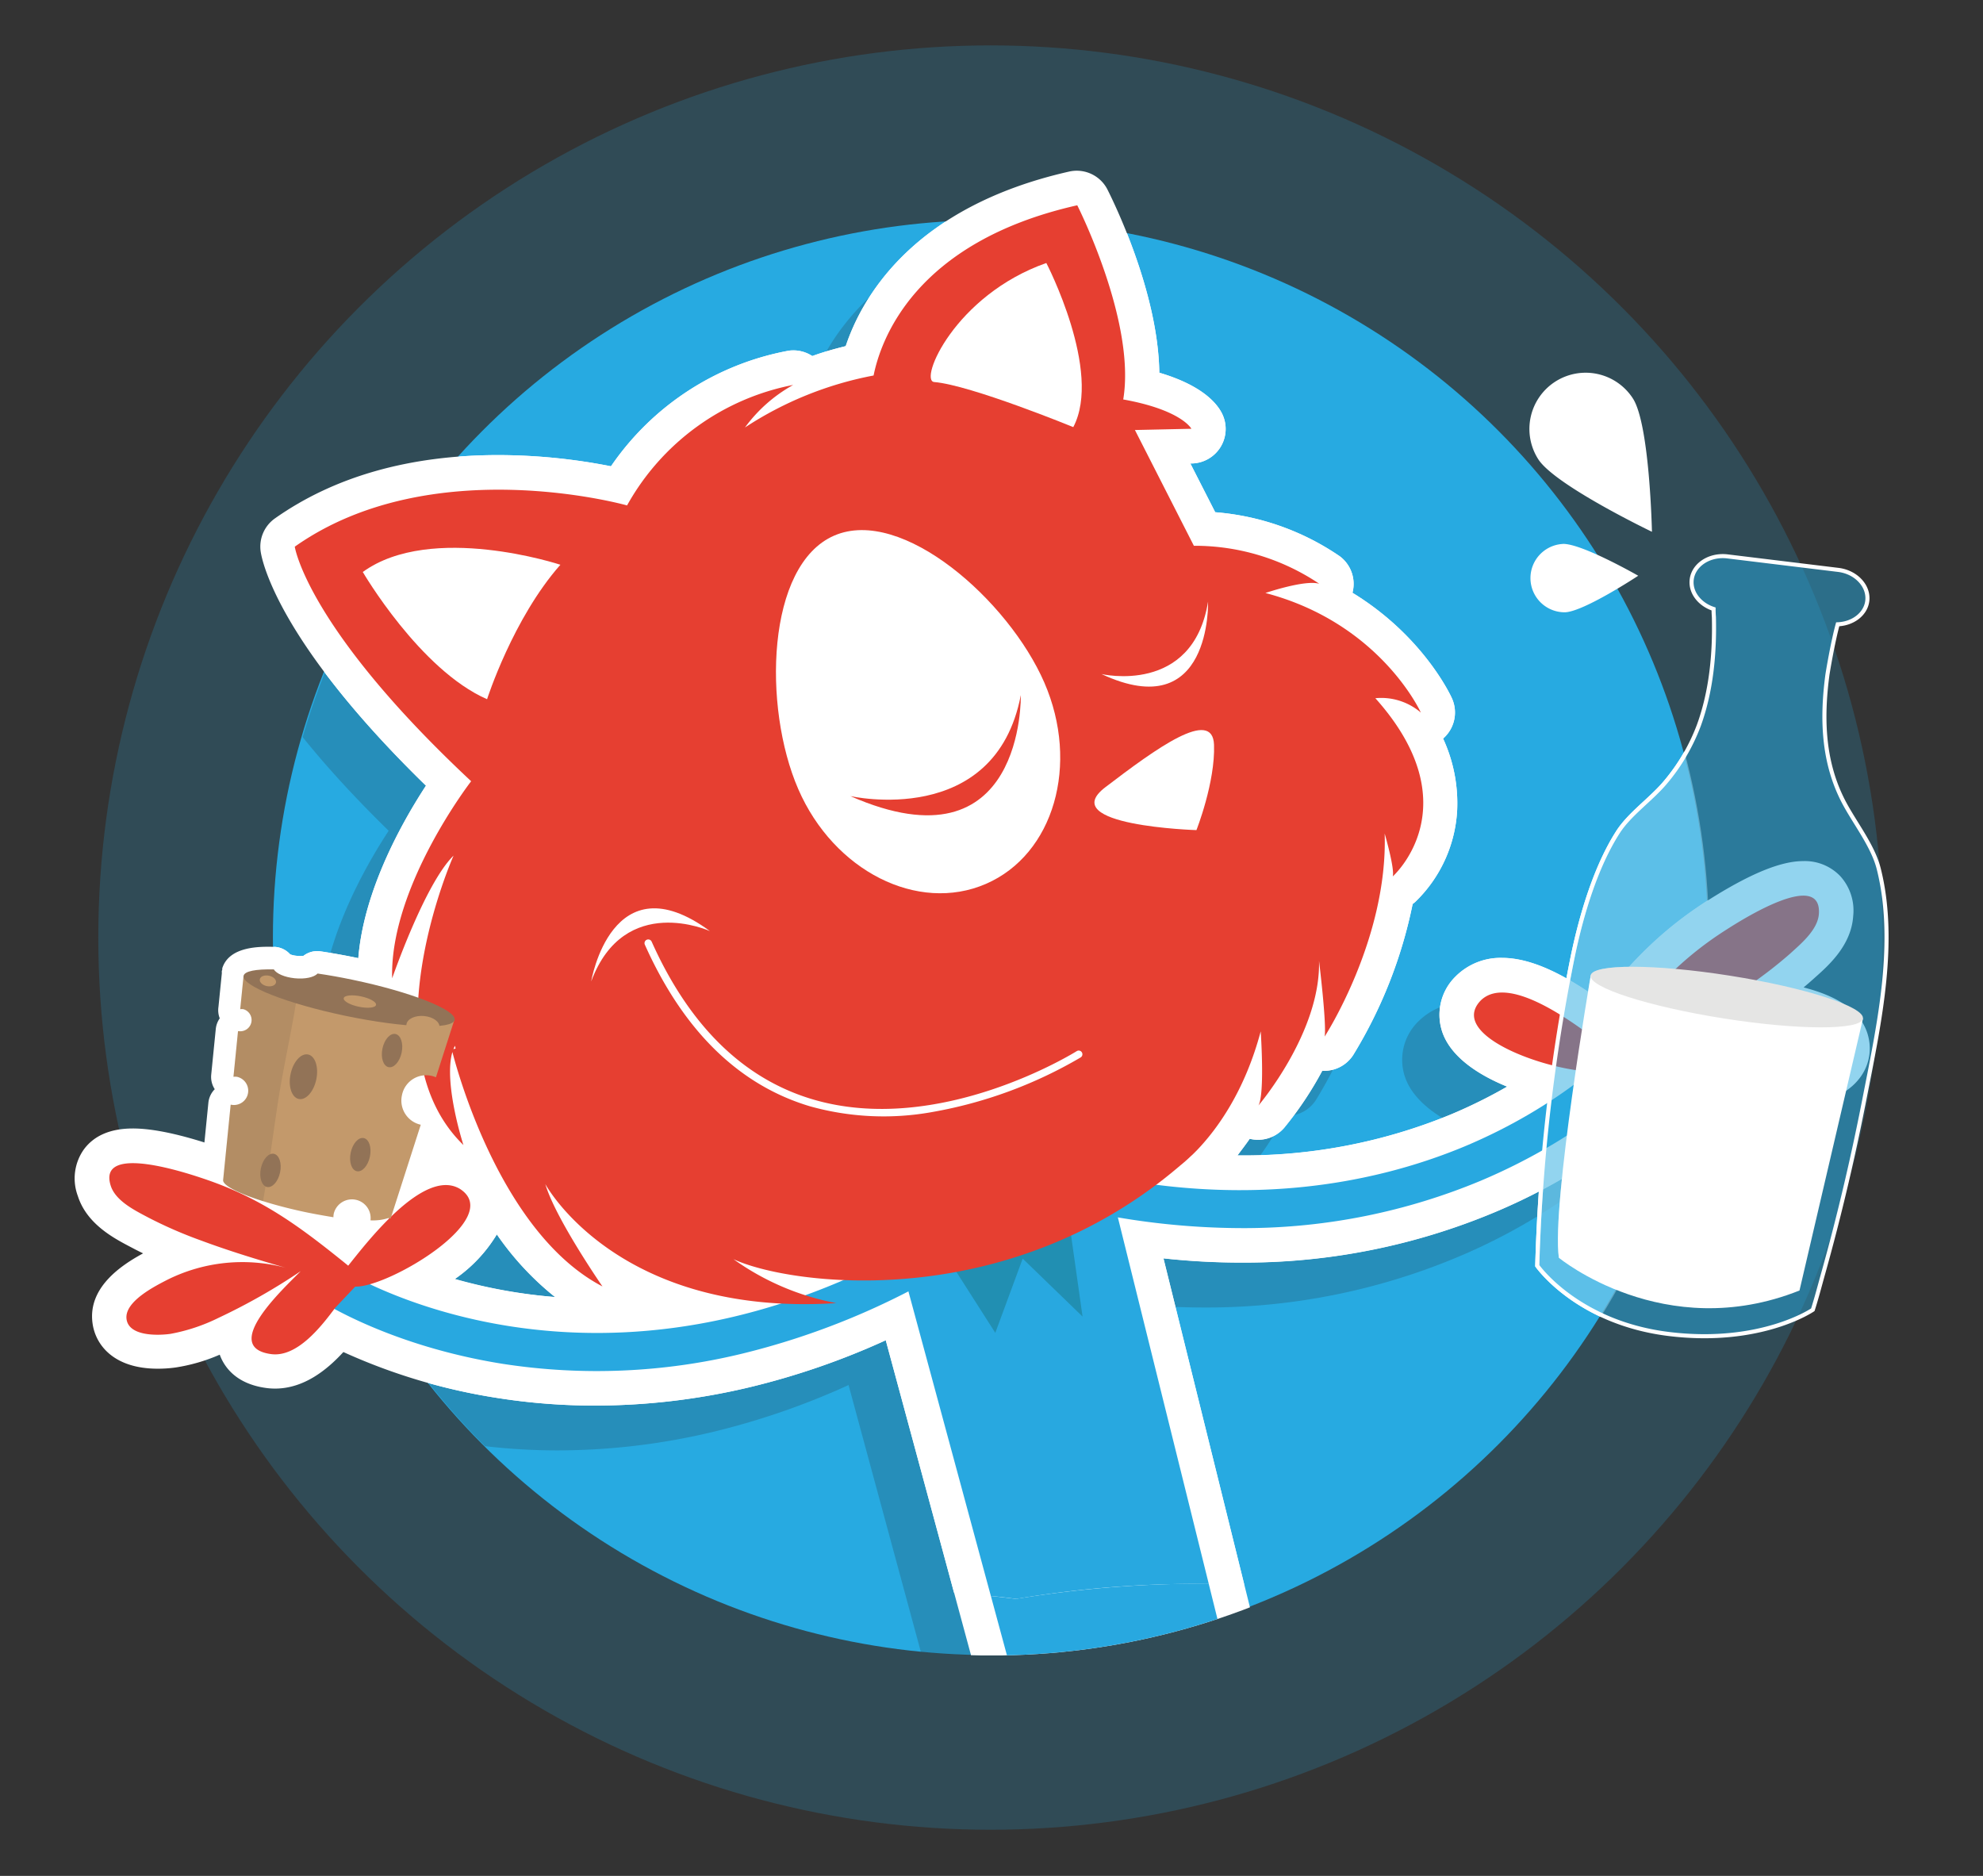 <svg xmlns="http://www.w3.org/2000/svg" xmlns:xlink="http://www.w3.org/1999/xlink" viewBox="0 0 370 350"><rect x="0" y="0" width="370" height="350" fill="#333333" stroke="none"/><defs><style>.cls-1,.cls-13{fill:none}.cls-2{isolation:isolate}.cls-17,.cls-3,.cls-4{fill:#27aae1}.cls-3,.cls-6{opacity:.2}.cls-5{clip-path:url(#clip-path)}.cls-15,.cls-6{fill:#231f20;mix-blend-mode:multiply}.cls-12,.cls-7{fill:#fff}.cls-8{fill:#28a8e0}.cls-9{fill:#e63f31}.cls-10{fill:#218fb2}.cls-11{fill:#e5e5e4}.cls-12,.cls-17{opacity:.5}.cls-13{stroke:#fff;stroke-width:.76px}.cls-14{fill:#c3996b}.cls-15{opacity:.1}.cls-16{fill:#927357}</style><clipPath id="clip-path"><circle cx="185" cy="175" r="133.88" class="cls-1"/></clipPath></defs><title>smaArtboard 1 copy 31</title><g class="cls-2"><g id="Layer_1" data-name="Layer 1"><circle cx="184.8" cy="174.93" r="166.46" class="cls-3"/><circle cx="184.8" cy="174.93" r="133.88" class="cls-4"/><g class="cls-5"><path d="M17.2,241l.46.24c.69.37,1.38.72,2.07,1.05-4,2.17-10.33,6.32-9.44,13,.54,4.12,4,8.52,12.17,8.52a24,24,0,0,0,3.29-.22,33,33,0,0,0,8.31-2.48c.74,2.06,2.83,5.41,8.61,6.21a12.15,12.15,0,0,0,1.71.12c5.35,0,9.66-3.45,12.75-6.82a110,110,0,0,0,28.74,8.57,116.8,116.8,0,0,0,18.25,1.42h0a125,125,0,0,0,28.79-3.42,139.56,139.56,0,0,0,25.42-8.77L172,308.88h54.45l-16.3-65.72a135.76,135.76,0,0,0,14.31.79h1.2a120.94,120.94,0,0,0,46.15-9.34,110,110,0,0,0,25.85-15.2c3.06,2,6.88,3.93,11,3.93h0a12.41,12.41,0,0,0,4.66-.89c5.43-2.17,6.66-5.92,6.88-8.1a38.62,38.62,0,0,0,6.08.55,25.33,25.33,0,0,0,2.58-.13c2.85-.29,8.07-1.33,11-5a9.07,9.07,0,0,0,2-6.74c-.75-6.74-7.85-9.25-12.29-10.41.59-.49,1.18-1,1.76-1.52l.38-.34c2.53-2.25,6.76-6,7.11-11.46a9.55,9.55,0,0,0-2.4-7.43,9.14,9.14,0,0,0-6.92-2.82c-4.23,0-10,2.39-17.8,7.34-8.75,5.58-14.41,11.62-20,18.65-6.21-4.41-12.56-7.92-18.43-7.92a11.85,11.85,0,0,0-8.52,3.35l-.15.15a10,10,0,0,0-2.19,11c1.83,4.27,6.62,7.39,11.85,9.52a93.72,93.72,0,0,1-10.52,5.2,101.39,101.39,0,0,1-39.3,7.64h-.51c.75-1,1.52-2,2.29-3.11a6.45,6.45,0,0,0,6.45-2.07,65.24,65.24,0,0,0,7.08-10.61h.37a6.44,6.44,0,0,0,5.4-2.93,87.09,87.09,0,0,0,11.1-28.2c.17-.12.33-.25.49-.39a25.66,25.66,0,0,0,7.81-17,28.77,28.77,0,0,0-2.62-13.47,6.44,6.44,0,0,0,1.65-7.51c-.27-.61-5.41-11.66-18.56-19.69a6.44,6.44,0,0,0-2.31-6.81,47.75,47.75,0,0,0-23.26-8.23l-4.64-9.1h.28a6.44,6.44,0,0,0,5.59-9.4c-1-1.95-3.83-5.22-11.66-7.53-.2-15.07-8.58-32-9.66-34.15a6.43,6.43,0,0,0-7.15-3.36C163.41,47,153.89,63.83,150.83,73c-1.79.45-3.91,1-6.24,1.85a6.42,6.42,0,0,0-4.38-1A51.45,51.45,0,0,0,107,95.37a109,109,0,0,0-21-2.09c-16.59,0-30.62,4-41.71,11.82a6.44,6.44,0,0,0-2.65,6.19C41.93,113,44.86,128,72.52,155c-4.84,7.4-13.12,22.17-12.73,36.09a6.44,6.44,0,0,0,4.75,6c-.2,9.21,1.62,18.85,7.77,26.56-5.37,1.62-10.45,6.33-15.25,11.9-7.1-5.49-14-10-23.92-13.34C26.75,220,21.6,219,17.82,219c-4.17,0-7.25,1.32-9.16,3.93a9.37,9.37,0,0,0-1.11,8.66C9.2,236.74,14.21,239.39,17.2,241Zm68.55-2.3A54.45,54.45,0,0,0,96.6,250.32,97,97,0,0,1,77.87,247,27.13,27.13,0,0,0,85.74,238.66Z" class="cls-6"/><path d="M24.17,232.59l.46.24c.69.37,1.38.72,2.07,1.05-4,2.17-10.33,6.32-9.44,13,.54,4.12,4,8.52,12.17,8.52a24,24,0,0,0,3.29-.22A33,33,0,0,0,41,252.75c.74,2.06,2.83,5.41,8.61,6.21a12.15,12.15,0,0,0,1.71.12c5.35,0,9.66-3.45,12.75-6.82a110,110,0,0,0,28.74,8.57,116.8,116.8,0,0,0,18.25,1.42h0a125,125,0,0,0,28.79-3.42,139.56,139.56,0,0,0,25.42-8.77l15.92,58.81h54.26l-18.38-74.1a135.76,135.76,0,0,0,14.31.79h1.2a120.94,120.94,0,0,0,46.15-9.34A110,110,0,0,0,304.62,211c3.06,2,6.88,3.93,11,3.93h0a12.41,12.41,0,0,0,4.66-.89c5.43-2.17,6.66-5.92,6.88-8.1a38.62,38.62,0,0,0,6.08.55,25.33,25.33,0,0,0,2.58-.13c2.85-.29,8.07-1.33,11-5a9.07,9.07,0,0,0,2-6.74c-.75-6.74-7.85-9.25-12.29-10.41.59-.49,1.18-1,1.76-1.52l.38-.34c2.53-2.25,6.76-6,7.11-11.46a9.55,9.55,0,0,0-2.4-7.43,9.14,9.14,0,0,0-6.92-2.82c-4.23,0-10,2.39-17.8,7.34-8.75,5.58-14.41,11.62-20,18.65-6.21-4.41-12.56-7.92-18.43-7.92a11.85,11.85,0,0,0-8.52,3.35l-.15.15a10,10,0,0,0-2.19,11c1.83,4.27,6.62,7.39,11.85,9.52a93.72,93.72,0,0,1-10.52,5.2,101.39,101.39,0,0,1-39.3,7.64h-.51c.75-1,1.52-2,2.29-3.11a6.45,6.45,0,0,0,6.45-2.07,65.24,65.24,0,0,0,7.08-10.61h.37a6.44,6.44,0,0,0,5.4-2.93,87.09,87.09,0,0,0,11.1-28.2c.17-.12.33-.25.49-.39a25.66,25.66,0,0,0,7.81-17,28.77,28.77,0,0,0-2.62-13.47,6.44,6.44,0,0,0,1.65-7.51c-.27-.61-5.41-11.66-18.56-19.69A6.44,6.44,0,0,0,250,103.8a47.75,47.75,0,0,0-23.26-8.23l-4.64-9.1h.28a6.44,6.44,0,0,0,5.59-9.4c-1-1.95-3.83-5.22-11.66-7.53-.2-15.07-8.58-32-9.66-34.15A6.43,6.43,0,0,0,199.54,32c-29.16,6.58-38.68,23.43-41.74,32.58-1.79.45-3.91,1-6.24,1.85a6.42,6.42,0,0,0-4.38-1A51.45,51.45,0,0,0,114,87a109,109,0,0,0-21-2.09c-16.59,0-30.62,4-41.71,11.82a6.44,6.44,0,0,0-2.65,6.19c.25,1.69,3.18,16.71,30.84,43.67-4.84,7.4-13.12,22.17-12.73,36.09a6.44,6.44,0,0,0,4.75,6c-.2,9.21,1.62,18.85,7.77,26.56-5.37,1.62-10.45,6.33-15.25,11.9-7.1-5.49-14-10-23.92-13.34-6.38-2.15-11.53-3.25-15.31-3.25-4.17,0-7.25,1.32-9.16,3.93a9.37,9.37,0,0,0-1.11,8.66C16.18,228.37,21.18,231,24.17,232.59Zm68.55-2.3A54.45,54.45,0,0,0,103.57,242a97,97,0,0,1-18.72-3.34A27.13,27.13,0,0,0,92.72,230.29Z" class="cls-7"/><path d="M82.51,211.08a4.26,4.26,0,0,0-3.17-5.39.44.44,0,0,1-.24-.5.45.45,0,0,1,.19-.29.42.42,0,0,1,.37,0l.07,0a4.19,4.19,0,0,0,5.59-2.59l3.16-9.84a6,6,0,0,0,.41-1.34c0-.1,0-.2,0-.29s0-.15,0-.23c.46-4.33-4.83-6.54-7.16-7.5a89.31,89.31,0,0,0-15.12-4.39c-2.31-.48-4.6-.89-6.81-1.22a4.19,4.19,0,0,0-3.17.83,4.65,4.65,0,0,1-1.3,0,4.41,4.41,0,0,1-1.19-.27,4.18,4.18,0,0,0-3-1.4c-2.54-.06-8.35-.17-9.67,4l0,.09s0,.1,0,.15-.06.18-.08.27,0,.19,0,.29,0,.1,0,.15l-.63,6.26A4.18,4.18,0,0,0,41,190a4.19,4.19,0,0,0-.74,2l-.85,8.51a4.19,4.19,0,0,0,.66,2.71,4.19,4.19,0,0,0-1.19,2.53l-1.38,13.84c-.64,4.23,4.32,6.28,6.22,7.07.58.24,1.21.48,1.87.71l.12,0a80.14,80.14,0,0,0,10.22,2.79c1.93.4,3.85.74,5.7,1a4.13,4.13,0,0,0,3.31-.9,4.33,4.33,0,0,0,.57-.59,4.33,4.33,0,0,0,.46.65,4.19,4.19,0,0,0,3.19,1.47,16.75,16.75,0,0,0,3.57-.32,4.19,4.19,0,0,0,4.16-2.9Z" class="cls-7"/><path d="M138.4,252.58a139.47,139.47,0,0,0,39.39-16.29l-3.62-6.07C111.83,267.43,64,237,63.48,236.68l-3.87,5.91c.53.35,13.25,8.55,34.24,11.88A114.84,114.84,0,0,0,138.4,252.58Z" class="cls-8"/><path d="M232.56,229.14a114.81,114.81,0,0,0,43.7-8.83c19.59-8.26,30-19.27,30.4-19.74l-5.17-4.82c-.1.1-10,10.53-28.3,18.18-16.85,7-44.53,13.11-80.72,2.07l-2.06,6.76A139.48,139.48,0,0,0,232.56,229.14Z" class="cls-8"/><path d="M304.14,202.59c3.31,2.72,9.13,7.36,13.72,5.51,8.87-3.55-5.16-11.27-9.1-13.68a114.24,114.24,0,0,0,17,4.78,34.09,34.09,0,0,0,9.42.79c2.28-.23,7.65-1.38,7.29-4.64s-6.59-4.69-9.15-5.29a31.37,31.37,0,0,0-22,3.12c4.85-2.76,9.64-5.64,14.25-8.79a80.94,80.94,0,0,0,8.44-6.46c2-1.83,5.17-4.43,5.37-7.43.55-8.47-14.83,1.4-17.24,2.94-9.45,6-15,12.69-21.73,21.54l-.48.63c-4.41-3.36-18.1-14.4-23.66-8.93-7,7.36,17.47,14.71,23.33,13Z" class="cls-9"/><polygon points="228.85 308.88 202.9 204.25 162.33 214.46 187.89 308.88 228.85 308.88" class="cls-8"/><polygon points="177.79 236.28 185.71 248.68 190.82 234.83 201.99 245.64 199.81 230.22 177.79 236.28" class="cls-10"/><path d="M84.63,159.64s-16.27,36.4,1.84,54c0,0-3.75-11.54-2.06-17.36,1.09,4.25,9.33,34,28,43.74,0,0-8.78-12.69-10.66-19.09,0,0,13.36,24.83,54.29,22.2a48.27,48.27,0,0,1-19.19-8.2c10.22,4.81,50.74,10.48,83.36-17.47.57-.46,1.26-1.05,2.05-1.81l.29-.26h0l.76-.76c3.77-3.92,8.94-11,11.92-22.2,0,0,.8,11.66-.42,13.83,0,0,11.65-13.64,11.3-27,0,0,1.44,11.67,1.05,14.14,0,0,11.82-18.2,11.2-37.88,0,0,1.9,6.53,1.51,8,0,0,14.75-13.12-3.25-33.25a11.37,11.37,0,0,1,8.49,2.68s-7.51-16.65-29-22.31c0,0,7.41-2.53,10.05-1.72a41.64,41.64,0,0,0-23.4-7.09l-11-21.6L222.3,80s-1.82-3.51-12.72-5.47C212,60,201,38.3,201,38.3c-30.53,6.88-36.72,25.38-38,31.76a66,66,0,0,0-24,9.7,27.93,27.93,0,0,1,9-7.94,45.34,45.34,0,0,0-31,22.48S80.5,84,55,102c0,0,2.22,15.07,32.91,43.76,0,0-15.21,19.64-14.74,36.76C73.2,182.5,79.24,164.91,84.63,159.64Zm.36,36-.38.1a5.82,5.82,0,0,1,.28-.63S84.92,195.26,85,195.6Z" class="cls-9"/><g id="_Mouth" data-name="+Mouth"><path d="M174,207.47a83,83,0,0,0,27.64-10.18.69.69,0,0,0-.74-1.17c-.26.16-25.75,16.08-49.44,8.94-12.83-3.87-22.88-13.75-29.87-29.37a.69.69,0,1,0-1.27.57c7.16,16,17.5,26.15,30.74,30.13A51,51,0,0,0,174,207.47Z" class="cls-7"/></g><path d="M206.24,146.88c-9.43,7.19,17,8,17,8s3.53-8.93,3.28-15.92S215.66,139.69,206.24,146.88Z" class="cls-7"/><path d="M104.56,105.37s-24.05-7.94-36.87,1.35c0,0,10.64,18.25,23.19,23.74C90.88,130.46,95.7,115.39,104.56,105.37Z" class="cls-7"/><path d="M195.23,49.07c-17.08,6-23.84,22-20.91,22.21,6.78.56,25.94,8.41,25.94,8.41C205.74,69.29,195.23,49.07,195.23,49.07Z" class="cls-7"/><path d="M194.85,127.34c-6.64-15.27-26.52-32.9-39.2-27.41s-13.35,32-6.71,47.29,22.3,23.19,35,17.7S201.49,142.61,194.85,127.34Z" class="cls-7"/><path d="M190.47,129.69s.77,33.16-31.82,18.84C158.65,148.53,185.68,154.71,190.47,129.69Z" class="cls-9"/><path d="M225.41,112.25s.7,23.15-19.89,13.51C205.51,125.76,222.56,129.78,225.41,112.25Z" class="cls-7"/><path d="M110.31,183.1s3.83-22.84,22.15-9.38C132.46,173.72,116.52,166.46,110.31,183.1Z" class="cls-7"/><path d="M62.55,244c-2.56,3.43-7.1,9.33-12,8.64-9.46-1.32,2.31-12.18,5.56-15.47a114.24,114.24,0,0,1-15.31,8.7,34.09,34.09,0,0,1-9,3c-2.27.32-7.76.5-8.19-2.76s5.28-6.13,7.61-7.33a31.37,31.37,0,0,1,22.09-2.24C48,235,42.63,233.36,37.4,231.41a80.94,80.94,0,0,1-9.74-4.25c-2.42-1.29-6.08-3.06-7-5.93-2.57-8.09,14.73-2.19,17.44-1.28,10.62,3.58,17.61,8.72,26.26,15.7l.61.5c3.47-4.32,14.13-18.32,20.83-14.34,8.55,5.47-13.44,18.47-19.52,18.24Z" class="cls-9"/><path d="M296.81,182s-7.34,42.75-5.95,52.66c0,0,19.63,16.2,44.9,6.12l11.85-50.75Z" class="cls-7"/><ellipse cx="322.21" cy="186.04" class="cls-11" rx="4.03" ry="25.72" transform="translate(88.14 475.25) rotate(-81.02)"/><path d="M350.54,162.07c-1.1-4.34-4.53-8.59-6.58-12.54-3.82-7.38-4.07-15.44-3-23.55.07-.53,1-6.11,1.93-9.5,2.84-.11,5.22-1.91,5.52-4.36.34-2.78-2.1-5.39-5.42-5.79l-20.68-2.52c-3.32-.4-6.32,1.54-6.66,4.32-.29,2.39,1.47,4.64,4.08,5.49q0,.76.06,1.51c.17,6.77-.48,13.84-2.82,20.24a36.25,36.25,0,0,1-6.15,10.5c-2.66,3.23-6.81,6-9,9.49-4.11,6.45-6.72,15.3-8.29,22.73a338.13,338.13,0,0,0-6.7,58.07s7.42,10.65,24.6,12.74h0c17.18,2.09,26.82-4.53,26.82-4.53.7-2.19,1.27-4.41,1.89-6.62,3.13-11.16,5.74-22.33,7.94-33.72C350.69,190.75,353.94,175.54,350.54,162.07Z" class="cls-12"/><path d="M350.54,162.07c-1.1-4.34-4.53-8.59-6.58-12.54-3.82-7.38-4.07-15.44-3-23.55.07-.53,1-6.11,1.93-9.5,2.84-.11,5.22-1.91,5.52-4.36.34-2.78-2.1-5.39-5.42-5.79l-20.68-2.52c-3.32-.4-6.32,1.54-6.66,4.32-.29,2.39,1.47,4.64,4.08,5.49q0,.76.06,1.51c.17,6.77-.48,13.84-2.82,20.24a36.25,36.25,0,0,1-6.15,10.5c-2.66,3.23-6.81,6-9,9.49-4.11,6.45-6.72,15.3-8.29,22.73a338.13,338.13,0,0,0-6.7,58.07s7.42,10.65,24.6,12.74h0c17.18,2.09,26.82-4.53,26.82-4.53.7-2.19,1.27-4.41,1.89-6.62,3.13-11.16,5.74-22.33,7.94-33.72C350.69,190.75,353.94,175.54,350.54,162.07Z" class="cls-13"/><path d="M75,204.34A4.59,4.59,0,0,1,81.34,201l3.45-10.75-39.34-8.22-.63,6.26a2,2,0,0,1,.6,0,2.1,2.1,0,0,1-.86,4.1l-.15,0-.85,8.51a2.6,2.6,0,0,1,.64,0,2.66,2.66,0,0,1-1.09,5.21l-.07,0-1.4,14c-.31,1.48,6.47,4.15,15.13,6,1.9.4,3.74.72,5.44,1a3.56,3.56,0,0,1,.07-.69,3.49,3.49,0,0,1,6.85,1.27,9.3,9.3,0,0,0,3.31-.42l.44.1,5.63-17.52A4.61,4.61,0,0,1,75,204.34Z" class="cls-14"/><path d="M49.39,222.27c.89-5.48,1.62-11,2.45-16.47,1.09-7.14,2.83-14.38,3.83-21.61l-10.22-2.14-.63,6.26a2,2,0,0,1,.6,0,2.1,2.1,0,0,1-.86,4.1l-.15,0-.85,8.51a2.6,2.6,0,0,1,.64,0,2.66,2.66,0,0,1-1.09,5.21l-.07,0-1.4,14c-.21,1,2.81,2.53,7.44,4C49.19,223.5,49.29,222.89,49.39,222.27Z" class="cls-15"/><ellipse cx="56.63" cy="200.89" class="cls-16" rx="4.24" ry="2.45" transform="translate(-151.61 215.21) rotate(-78.19)"/><ellipse cx="67.22" cy="215.42" class="cls-16" rx="3.16" ry="1.83" transform="translate(-157.39 237.14) rotate(-78.19)"/><ellipse cx="50.47" cy="218.36" class="cls-16" rx="3.16" ry="1.83" transform="translate(-173.6 223.08) rotate(-78.19)"/><ellipse cx="73.14" cy="196" class="cls-16" rx="3.16" ry="1.83" transform="translate(-133.67 227.49) rotate(-78.19)"/><path d="M65.82,182.81c-2.29-.48-4.49-.87-6.56-1.17-.64.7-2.35,1.08-4.28.88s-3.4-.87-3.89-1.65c-3.33-.07-5.45.31-5.64,1.19-.39,1.85,8.1,5.2,19,7.47s20,2.61,20.37.76S76.68,185.08,65.82,182.81Z" class="cls-16"/><path d="M82,191.72c-.14,1-1.63,1.7-3.33,1.53s-3-1.14-2.83-2.15,1.63-1.7,3.33-1.53S82.13,190.7,82,191.72Z" class="cls-14"/><ellipse cx="67.15" cy="186.86" class="cls-14" rx=".99" ry="3.08" transform="translate(-129.5 214.35) rotate(-78.19)"/><ellipse cx="49.98" cy="183.01" class="cls-14" rx=".99" ry="1.54" transform="translate(-139.38 194.48) rotate(-78.19)"/><path d="M344.93,76c-3.46,2.32-9.44,15.43-9.44,15.43s14.39-.56,17.85-2.88A7.55,7.55,0,0,0,344.93,76Z" class="cls-7"/><path d="M313.61,59c.34,6.85,13.76,26.37,13.76,26.37s11.4-20.76,11.05-27.61A12.42,12.42,0,1,0,313.61,59Z" class="cls-7"/></g><path d="M77.87,247a27.13,27.13,0,0,0,7.87-8.32A54.45,54.45,0,0,0,96.6,250.32,97,97,0,0,1,77.87,247Z" class="cls-6"/><path d="M348.82,194.64c-.75-6.74-7.85-9.25-12.29-10.41.59-.49,1.18-1,1.76-1.52l.38-.34c2.53-2.25,6.76-6,7.11-11.46a9.55,9.55,0,0,0-2.4-7.43,9.14,9.14,0,0,0-6.92-2.82c-4.23,0-10,2.39-17.8,7.34-8.75,5.58-14.41,11.62-20,18.65-6.21-4.41-12.56-7.92-18.43-7.92a11.85,11.85,0,0,0-8.52,3.35l-.15.15a10,10,0,0,0-2.19,11c1.83,4.27,6.62,7.39,11.85,9.52a93.67,93.67,0,0,1-10.52,5.2,101.38,101.38,0,0,1-39.3,7.64h-.51c.75-1,1.52-2,2.29-3.11a6.45,6.45,0,0,0,6.45-2.07,65.23,65.23,0,0,0,7.08-10.61h.37a6.44,6.44,0,0,0,5.4-2.93,87.07,87.07,0,0,0,11.1-28.2c.17-.12.33-.25.49-.39a25.66,25.66,0,0,0,7.81-17,28.77,28.77,0,0,0-2.62-13.47,6.44,6.44,0,0,0,1.65-7.51c-.27-.61-5.41-11.66-18.56-19.69A6.44,6.44,0,0,0,250,103.8a47.75,47.75,0,0,0-23.26-8.23l-4.64-9.1h.28a6.44,6.44,0,0,0,5.59-9.4c-1-1.95-3.83-5.22-11.66-7.53-.2-15.07-8.58-32-9.66-34.15A6.43,6.43,0,0,0,199.54,32c-29.16,6.58-38.68,23.43-41.74,32.58-1.79.45-3.91,1-6.24,1.85a6.41,6.41,0,0,0-4.38-1A51.45,51.45,0,0,0,114,87a109,109,0,0,0-21-2.09c-16.59,0-30.62,4-41.71,11.82a6.44,6.44,0,0,0-2.65,6.19c.25,1.69,3.18,16.71,30.84,43.67-4.84,7.4-13.12,22.17-12.73,36.09a6.44,6.44,0,0,0,4.75,6c-.2,9.21,1.62,18.85,7.77,26.56-5.37,1.62-10.45,6.33-15.25,11.9-7.1-5.49-14-10-23.92-13.34-6.38-2.15-11.53-3.25-15.31-3.25-4.17,0-7.25,1.32-9.16,3.93a9.37,9.37,0,0,0-1.11,8.66c1.65,5.19,6.65,7.84,9.65,9.42l.46.24c.69.37,1.38.72,2.07,1.05-4,2.17-10.33,6.32-9.44,13,.54,4.12,4,8.52,12.17,8.52a24,24,0,0,0,3.28-.22A33,33,0,0,0,41,252.75c.74,2.06,2.83,5.41,8.61,6.21a12.15,12.15,0,0,0,1.71.12c5.35,0,9.66-3.45,12.75-6.82a110,110,0,0,0,28.74,8.57,116.8,116.8,0,0,0,18.25,1.42h0a125,125,0,0,0,28.79-3.42,139.55,139.55,0,0,0,25.42-8.77L178,297.15c3.87.29,7.73.69,11.57,1.17a212.52,212.52,0,0,1,42.58-2.69L217.1,234.79a135.76,135.76,0,0,0,14.31.79h1.2a120.94,120.94,0,0,0,46.15-9.34A110,110,0,0,0,304.62,211c3.06,2,6.88,3.93,11,3.93h0a12.41,12.41,0,0,0,4.66-.89c5.43-2.17,6.66-5.92,6.88-8.1a38.62,38.62,0,0,0,6.08.55,25.31,25.31,0,0,0,2.58-.13c2.85-.29,8.07-1.33,11-5A9.07,9.07,0,0,0,348.82,194.64Zm-264,44a27.12,27.12,0,0,0,7.87-8.32A54.46,54.46,0,0,0,103.57,242,97.06,97.06,0,0,1,84.85,238.61Z" class="cls-7"/><path d="M82.51,211.08a4.26,4.26,0,0,0-3.17-5.39.44.44,0,0,1-.24-.5.45.45,0,0,1,.19-.29.42.42,0,0,1,.37,0l.07,0a4.19,4.19,0,0,0,5.59-2.59l3.16-9.84a6,6,0,0,0,.41-1.34c0-.1,0-.2,0-.29s0-.15,0-.23c.46-4.33-4.83-6.54-7.16-7.5a89.31,89.31,0,0,0-15.12-4.39c-2.31-.48-4.6-.89-6.81-1.22a4.19,4.19,0,0,0-3.17.83,4.65,4.65,0,0,1-1.3,0,4.41,4.41,0,0,1-1.19-.27,4.18,4.18,0,0,0-3-1.4c-2.54-.06-8.35-.17-9.67,4l0,.09s0,.1,0,.15-.06.18-.08.27,0,.19,0,.29,0,.1,0,.15l-.63,6.26A4.18,4.18,0,0,0,41,190a4.19,4.19,0,0,0-.74,2l-.85,8.51a4.19,4.19,0,0,0,.66,2.71,4.19,4.19,0,0,0-1.19,2.53l-1.38,13.84c-.64,4.23,4.32,6.28,6.22,7.07.58.24,1.21.48,1.87.71l.12,0a80.14,80.14,0,0,0,10.22,2.79c1.93.4,3.85.74,5.7,1a4.13,4.13,0,0,0,3.31-.9,4.33,4.33,0,0,0,.57-.59,4.33,4.33,0,0,0,.46.65,4.19,4.19,0,0,0,3.19,1.47,16.75,16.75,0,0,0,3.57-.32,4.19,4.19,0,0,0,4.16-2.9Z" class="cls-7"/><path d="M138.4,252.58a139.47,139.47,0,0,0,39.39-16.29l-3.62-6.07C111.83,267.43,64,237,63.48,236.68l-3.87,5.91c.53.35,13.25,8.55,34.24,11.88A114.84,114.84,0,0,0,138.4,252.58Z" class="cls-8"/><path d="M232.56,229.14a114.81,114.81,0,0,0,43.7-8.83c19.59-8.26,30-19.27,30.4-19.74l-5.17-4.82c-.1.1-10,10.53-28.3,18.18-16.85,7-44.53,13.11-80.72,2.07l-2.06,6.76A139.48,139.48,0,0,0,232.56,229.14Z" class="cls-8"/><path d="M304.14,202.59c3.31,2.72,9.13,7.36,13.72,5.51,8.87-3.55-5.16-11.27-9.1-13.68a114.24,114.24,0,0,0,17,4.78,34.09,34.09,0,0,0,9.42.79c2.28-.23,7.65-1.38,7.29-4.64s-6.59-4.69-9.15-5.29a31.37,31.37,0,0,0-22,3.12c4.85-2.76,9.64-5.64,14.25-8.79a80.94,80.94,0,0,0,8.44-6.46c2-1.83,5.17-4.43,5.37-7.43.55-8.47-14.83,1.4-17.24,2.94-9.45,6-15,12.69-21.73,21.54l-.48.63c-4.41-3.36-18.1-14.4-23.66-8.93-7,7.36,17.47,14.71,23.33,13Z" class="cls-9"/><path d="M189.62,298.32a202.68,202.68,0,0,1,35.92-2.8L202.9,204.25l-40.57,10.21,22.55,83.31Q187.25,298,189.62,298.32Z" class="cls-8"/><polygon points="177.79 236.28 185.71 248.68 190.82 234.83 201.99 245.64 199.81 230.22 177.79 236.28" class="cls-10"/><path d="M84.63,159.64s-16.27,36.4,1.84,54c0,0-3.75-11.54-2.06-17.36,1.09,4.25,9.33,34,28,43.74,0,0-8.78-12.69-10.66-19.09,0,0,13.36,24.83,54.29,22.2a48.27,48.27,0,0,1-19.19-8.2c10.22,4.81,50.74,10.48,83.36-17.47.57-.46,1.26-1.05,2.05-1.81l.29-.26h0l.76-.76c3.77-3.92,8.94-11,11.92-22.2,0,0,.8,11.66-.42,13.83,0,0,11.65-13.64,11.3-27,0,0,1.44,11.67,1.05,14.14,0,0,11.82-18.2,11.2-37.88,0,0,1.9,6.53,1.51,8,0,0,14.75-13.12-3.25-33.25a11.37,11.37,0,0,1,8.49,2.68s-7.51-16.65-29-22.31c0,0,7.41-2.53,10.05-1.72a41.64,41.64,0,0,0-23.4-7.09l-11-21.6L222.3,80s-1.82-3.51-12.72-5.47C212,60,201,38.3,201,38.3c-30.53,6.88-36.72,25.38-38,31.76a66,66,0,0,0-24,9.7,27.93,27.93,0,0,1,9-7.94,45.34,45.34,0,0,0-31,22.48S80.5,84,55,102c0,0,2.22,15.07,32.91,43.76,0,0-15.21,19.64-14.74,36.76C73.2,182.5,79.24,164.91,84.63,159.64Zm.36,36-.38.1a5.82,5.82,0,0,1,.28-.63S84.92,195.26,85,195.6Z" class="cls-9"/><g id="_Mouth-2" data-name="+Mouth"><path d="M174,207.47a83,83,0,0,0,27.64-10.18.69.69,0,0,0-.74-1.17c-.26.16-25.75,16.08-49.44,8.94-12.83-3.87-22.88-13.75-29.87-29.37a.69.69,0,1,0-1.27.57c7.16,16,17.5,26.15,30.74,30.13A51,51,0,0,0,174,207.47Z" class="cls-7"/></g><path d="M206.24,146.88c-9.43,7.19,17,8,17,8s3.53-8.93,3.28-15.92S215.66,139.69,206.24,146.88Z" class="cls-7"/><path d="M104.56,105.37s-24.05-7.94-36.87,1.35c0,0,10.64,18.25,23.19,23.74C90.88,130.46,95.7,115.39,104.56,105.37Z" class="cls-7"/><path d="M195.23,49.07c-17.08,6-23.84,22-20.91,22.21,6.78.56,25.94,8.41,25.94,8.41C205.74,69.29,195.23,49.07,195.23,49.07Z" class="cls-7"/><path d="M194.85,127.34c-6.64-15.27-26.52-32.9-39.2-27.41s-13.35,32-6.71,47.29,22.3,23.19,35,17.7S201.49,142.61,194.85,127.34Z" class="cls-7"/><path d="M190.47,129.69s.77,33.16-31.82,18.84C158.65,148.53,185.68,154.71,190.47,129.69Z" class="cls-9"/><path d="M225.41,112.25s.7,23.15-19.89,13.51C205.51,125.76,222.56,129.78,225.41,112.25Z" class="cls-7"/><path d="M110.31,183.1s3.83-22.84,22.15-9.38C132.46,173.72,116.52,166.46,110.31,183.1Z" class="cls-7"/><path d="M62.55,244c-2.56,3.43-7.1,9.33-12,8.64-9.46-1.32,2.31-12.18,5.56-15.47a114.24,114.24,0,0,1-15.31,8.7,34.09,34.09,0,0,1-9,3c-2.27.32-7.76.5-8.19-2.76s5.28-6.13,7.61-7.33a31.37,31.37,0,0,1,22.09-2.24C48,235,42.63,233.36,37.4,231.41a80.94,80.94,0,0,1-9.74-4.25c-2.42-1.29-6.08-3.06-7-5.93-2.57-8.09,14.73-2.19,17.44-1.28,10.62,3.58,17.61,8.72,26.26,15.7l.61.5c3.47-4.32,14.13-18.32,20.83-14.34,8.55,5.47-13.44,18.47-19.52,18.24Z" class="cls-9"/><path d="M350.54,162.07c-1.1-4.34-4.53-8.59-6.58-12.54-3.82-7.38-4.07-15.44-3-23.55.07-.53,1-6.11,1.93-9.5,2.84-.11,5.22-1.91,5.52-4.36.34-2.78-2.1-5.39-5.42-5.79l-20.68-2.52c-3.32-.4-6.32,1.54-6.66,4.32-.29,2.39,1.47,4.64,4.08,5.49q0,.76.06,1.51c.17,6.77-.48,13.84-2.82,20.24a36.25,36.25,0,0,1-6.15,10.5c-2.66,3.23-6.81,6-9,9.49-4.11,6.45-6.72,15.3-8.29,22.73a338.13,338.13,0,0,0-6.7,58.07s7.42,10.65,24.6,12.74h0c17.18,2.09,26.82-4.53,26.82-4.53.7-2.19,1.27-4.41,1.89-6.62,3.13-11.16,5.74-22.33,7.94-33.72C350.69,190.75,353.94,175.54,350.54,162.07Z" class="cls-17"/><path d="M350.54,162.07c-1.1-4.34-4.53-8.59-6.58-12.54-3.82-7.38-4.07-15.44-3-23.55.07-.53,1-6.11,1.93-9.5,2.84-.11,5.22-1.91,5.52-4.36.34-2.78-2.1-5.39-5.42-5.79l-20.68-2.52c-3.32-.4-6.32,1.54-6.66,4.32-.29,2.39,1.47,4.64,4.08,5.49q0,.76.06,1.51c.17,6.77-.48,13.84-2.82,20.24a36.25,36.25,0,0,1-6.15,10.5c-2.66,3.23-6.81,6-9,9.49-4.11,6.45-6.72,15.3-8.29,22.73a338.13,338.13,0,0,0-6.7,58.07s7.42,10.65,24.6,12.74h0c17.18,2.09,26.82-4.53,26.82-4.53.7-2.19,1.27-4.41,1.89-6.62,3.13-11.16,5.74-22.33,7.94-33.72C350.69,190.75,353.94,175.54,350.54,162.07Z" class="cls-13"/><path d="M296.81,182s-7.34,42.75-5.95,52.66c0,0,19.63,16.2,44.9,6.12l11.85-50.75Z" class="cls-7"/><ellipse cx="322.21" cy="186.04" class="cls-11" rx="4.03" ry="25.72" transform="translate(88.14 475.25) rotate(-81.02)"/><path d="M75,204.34A4.59,4.59,0,0,1,81.34,201l3.45-10.75-39.34-8.22-.63,6.26a2,2,0,0,1,.6,0,2.1,2.1,0,0,1-.86,4.1l-.15,0-.85,8.51a2.6,2.6,0,0,1,.64,0,2.66,2.66,0,0,1-1.09,5.21l-.07,0-1.4,14c-.31,1.48,6.47,4.15,15.13,6,1.9.4,3.74.72,5.44,1a3.56,3.56,0,0,1,.07-.69,3.49,3.49,0,0,1,6.85,1.27,9.3,9.3,0,0,0,3.31-.42l.44.1,5.63-17.52A4.61,4.61,0,0,1,75,204.34Z" class="cls-14"/><path d="M49.39,222.27c.89-5.48,1.62-11,2.45-16.47,1.09-7.14,2.83-14.38,3.83-21.61l-10.22-2.14-.63,6.26a2,2,0,0,1,.6,0,2.1,2.1,0,0,1-.86,4.1l-.15,0-.85,8.51a2.6,2.6,0,0,1,.64,0,2.66,2.66,0,0,1-1.09,5.21l-.07,0-1.4,14c-.21,1,2.81,2.53,7.44,4C49.19,223.5,49.29,222.89,49.39,222.27Z" class="cls-15"/><ellipse cx="56.63" cy="200.89" class="cls-16" rx="4.24" ry="2.45" transform="translate(-151.61 215.21) rotate(-78.19)"/><ellipse cx="67.22" cy="215.42" class="cls-16" rx="3.16" ry="1.83" transform="translate(-157.39 237.14) rotate(-78.19)"/><ellipse cx="50.47" cy="218.36" class="cls-16" rx="3.16" ry="1.83" transform="translate(-173.6 223.08) rotate(-78.19)"/><ellipse cx="73.14" cy="196" class="cls-16" rx="3.16" ry="1.83" transform="translate(-133.67 227.49) rotate(-78.19)"/><path d="M65.82,182.81c-2.29-.48-4.49-.87-6.56-1.17-.64.7-2.35,1.08-4.28.88s-3.4-.87-3.89-1.65c-3.33-.07-5.45.31-5.64,1.19-.39,1.85,8.1,5.2,19,7.47s20,2.61,20.37.76S76.68,185.08,65.82,182.81Z" class="cls-16"/><path d="M82,191.72c-.14,1-1.63,1.7-3.33,1.53s-3-1.14-2.83-2.15,1.63-1.7,3.33-1.53S82.13,190.7,82,191.72Z" class="cls-14"/><ellipse cx="67.15" cy="186.86" class="cls-14" rx=".99" ry="3.08" transform="translate(-129.5 214.35) rotate(-78.19)"/><ellipse cx="49.98" cy="183.01" class="cls-14" rx=".99" ry="1.54" transform="translate(-139.38 194.48) rotate(-78.19)"/><path d="M291.59,101.48c3.52-.11,14.08,5.94,14.08,5.94s-10.15,6.71-13.67,6.82a6.38,6.38,0,0,1-.41-12.75Z" class="cls-7"/><path d="M304.68,74.35c3.14,4.87,3.55,24.87,3.55,24.87s-18-8.63-21.19-13.5a10.49,10.49,0,1,1,17.64-11.37Z" class="cls-7"/></g></g></svg>